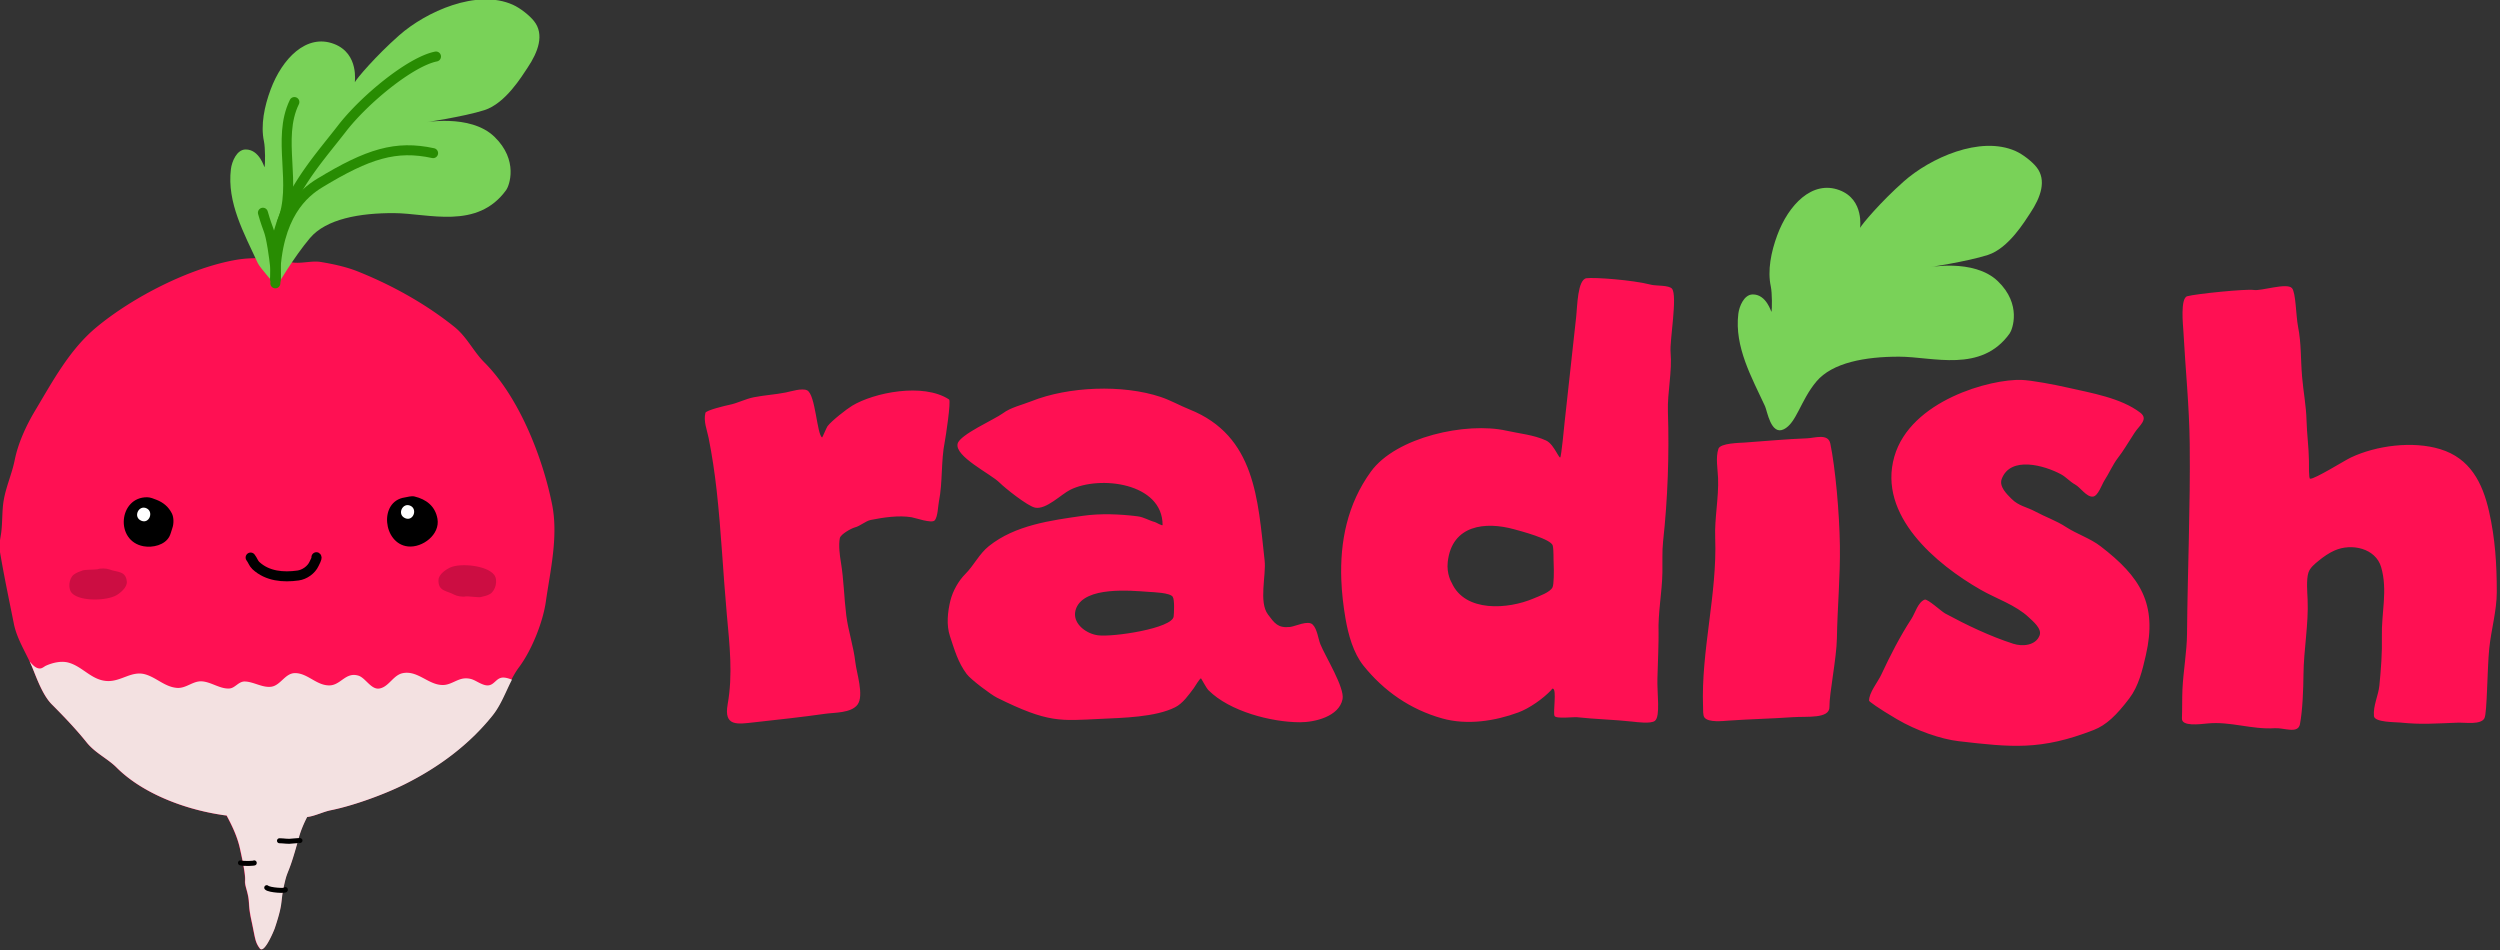 <svg width="1000" height="380" xmlns="http://www.w3.org/2000/svg">
  <rect width="100%" height="100%" fill="#333333" stroke="none"/>
  <path
    d="M100.055 103.34a44.142 44.142 0 0 0-5.17.526c-18.725 3.125-41.843 14.974-56.478 27.181-10.69 8.918-17.447 21.67-24.337 33.164-3.615 6.032-6.842 13.075-8.206 19.898-1.073 5.376-3.473 10.574-4.397 16.116-.697 4.187-.438 8.473-.959 12.646-.286 2.286-1.004 4.973-.62 7.283 1.646 9.884 3.727 19.674 5.666 29.382 1.28 6.398 5.194 12.018 7.587 18.007 1.78 4.453 4.138 10.775 7.586 14.225 4.567 4.573 9.747 9.996 13.872 15.157 3.453 4.32 8.357 6.444 12.013 10.104 10.103 10.113 26.262 16.298 40.409 18.658 1.17.195 2.352.397 3.56.526 2.256 4.187 4.286 8.49 5.325 13.173 3.57 16.075 1.051 10.803 2.615 16.359 1.601 5.688.403 5.142 1.958 12.346 1.554 7.205 1.416 8.683 3.365 11.285 1.75 2.334 5.647-7.104 6.007-8.183 3.511-10.542 2.067-9.703 3.664-17.002 1.609-7.35 1.52-2.984 5.924-19.144.735-2.7 1.932-5.57 3.314-8.245 3.099-.353 6.388-2.09 9.412-2.696 8.996-1.801 21.428-6.323 29.663-10.444 13.479-6.747 25.648-15.726 35.052-27.491 4.55-5.695 6.404-13.499 10.712-19.248 5.022-6.7 9.557-17.928 10.745-26.25 1.767-12.384 5.056-26.116 2.508-38.867-3.781-18.925-13.215-42.95-27.124-56.874-4.414-4.417-6.922-10.148-12.014-14.225-11.404-9.133-24.766-16.592-38.52-22.099-4.723-1.89-9.83-2.977-14.83-3.812-3.934-.655-8.436.966-12.293 0-4.678-1.17-10.612-1.708-16.009-1.456Z"
    fill="#FF1053"
  />
  <path
    d="M15.997 267.392c.968-.023 1.646-.792 2.487-1.163 2.633-1.16 6.01-1.962 8.884-1.185 5.849 1.58 9.494 7.42 16.064 7.376 5.309-.035 9.35-4.169 14.628-2.692 4.467 1.25 7.89 5.069 12.752 5.427 1.733.128 3.26-.51 4.765-1.19l.752-.34c1.379-.616 2.766-1.166 4.304-1.09 3.776.184 7.385 3.133 11.144 2.863 2.303-.166 3.635-2.878 6.198-2.798 3.525.11 7.083 2.608 10.597 2.082 3.68-.551 5.485-5.409 9.398-5.434 5.054-.035 8.563 4.952 13.754 4.917 4.601-.03 6.479-5.484 11.643-3.9 1.247.382 2.376 1.527 3.532 2.644l.409.392c1.37 1.294 2.798 2.422 4.523 2.098 3.77-.708 5.462-5.385 9.294-6.138 6.214-1.22 10.495 5.152 16.53 4.719 2.987-.216 5.46-2.56 8.452-2.632 3.227-.078 4.312 1.415 7.18 2.472 2.293.845 3.456 0 4.55-.977l.273-.246.273-.246c.826-.733 1.712-1.394 3.106-1.325 1.132.055 2.21.443 3.29.837-.66 1.282-1.279 2.6-1.895 3.924l-.726 1.56c-1.46 3.118-2.987 6.195-5.089 8.824-9.413 11.765-21.593 20.744-35.085 27.49-8.243 4.122-20.687 8.644-29.691 10.445-3.028.605-6.32 2.343-9.422 2.696-1.383 2.675-2.58 5.546-3.316 8.245-2.6 9.534-3.637 11.924-4.38 13.79l-.074.188-.036.094-.108.278-.07.187c-.385 1.032-.73 2.182-1.262 4.607-.6 2.737-.771 4.33-.937 5.808l-.041.367-.043.367c-.263 2.201-.67 4.53-2.647 10.46-.034.101-.098.276-.19.507l-.1.25c-1.011 2.497-4.19 9.469-5.723 7.426-1.951-2.602-1.812-4.08-3.368-11.285-1.556-7.204-.357-6.658-1.96-12.346-.485-1.723-.577-2.404-.58-3.004v-.115c.001-.096.004-.19.007-.29l.005-.12.002-.062.004-.128c.038-1.25-.018-3.477-2.055-12.64-1.04-4.684-3.072-8.986-5.33-13.173-1.21-.13-2.392-.33-3.564-.526-14.16-2.36-30.335-8.545-40.448-18.658-3.66-3.66-8.568-5.783-12.025-10.104-4.129-5.161-9.314-10.584-13.885-15.157-3.45-3.45-5.812-9.772-7.593-14.225a53.344 53.344 0 0 0-1.32-2.998c1.24 1.47 2.518 2.888 4.163 2.847Z"
    fill="#F3E1E1"
  />
  <path
    d="M119.99 336.194c.09.045-2.213.1-2.913.216-1.879.313-3.458-.108-5.285-.108M101.693 345.146c.524.175-4.194.436-5.501 0M114.136 355.825c.653.653-6.405.282-7.443-.756"
    stroke="#000"
    stroke-width="2"
    stroke-linecap="round"
    stroke-linejoin="round"
    fill="none"
  />
  <path
    d="M163.178 218.576c5.832.615 12.904-4.766 11.809-11.04-.888-5.074-4.47-7.803-9.17-8.94-1.284-.31-2.75.21-3.963.392-10.438 1.575-8.642 18.536 1.324 19.588Z"
    fill="#000"
  />
  <path
    d="M164.312 202.38c-3.229-1.722-5.766 3.52-2.14 4.942 3.093 1.214 4.884-3.48 2.14-4.943Z"
    fill="#FFF"
  />
  <path
    d="M57.449 218.51c3.63.655 8.482-.478 10.297-3.9.572-1.078.774-2.235 1.187-3.363.594-1.62.653-4.208-.171-5.851-1.322-2.631-3.391-4.388-6.145-5.47-1.104-.435-2.473-1.01-3.71-1.025-11.45-.138-13.048 17.516-1.458 19.609Z"
    fill="#000"
  />
  <path
    d="M58.75 203.39c-3.229-1.72-5.765 3.52-2.139 4.943 3.092 1.214 4.884-3.48 2.14-4.943Z"
    fill="#FFF"
  />

  <path
    d="M39.035 227.693c-.432.17-5.05.152-5.907.454-1.198.423-2.569.887-3.621 1.706-1.95 1.516-2.501 5.703-.601 7.536 3.388 3.272 13.813 2.909 17.63.728 1.583-.906 4.357-3.176 4.196-5.383-.33-4.506-3.857-3.751-6.991-4.965-1.121-.433-3.526-.543-4.706-.076Z"
    fill="#000"
    opacity=".2"
  />
  <path
    d="M126.571 222.884c.346.222-.719 2.152-.941 2.64-1.113 2.434-3.804 4.318-6.422 4.68-5.853.814-12.233.339-16.89-4.005-.908-.846-1.28-2.203-2.07-3.182"
    stroke="#000"
    stroke-width="4"
    stroke-linecap="round"
    stroke-linejoin="round"
    fill="none"
  />
  <path
    d="M186.349 238.549c.45-.12 5.03.488 5.918.287 1.244-.28 2.664-.58 3.814-1.285 2.13-1.304 3.22-5.517 1.574-7.636-2.937-3.78-13.323-4.736-17.394-2.989-1.688.724-4.732 2.694-4.858 4.975-.258 4.652 3.337 4.33 6.29 5.97 1.055.587 3.426 1.006 4.656.678Z"
    fill="#000"
    opacity=".2"
  />

  <path
    d="M110.647 114.602s-6.68-7.503-7.54-9.374c-5.41-11.785-12.41-24.16-10.741-37.604.365-2.951 2.31-7.778 5.837-7.832 5.6-.085 7.544 7.266 7.595 7.105.322-1.022.33-7.794-.205-10.288-1.405-6.561.162-14.109 2.676-20.847 4.57-12.244 14.251-22.424 25.333-18.194 10.28 3.924 8.182 15.654 8.345 15.308.678-1.435 8.376-10.504 17.73-18.753C170.411 4.657 190.75-4.53 205.114 1.89c3.014 1.348 6.7 4.282 8.5 6.554 4.225 5.327 1.665 12.31-2.594 18.651-2.209 3.287-8.78 14.248-17.251 16.955-8.471 2.707-24.807 5.07-24.807 5.07s19.061-3.838 28.812 5.59c9.75 9.43 5.912 19.612 4.735 21.249-11.597 16.14-31.2 9.347-44.89 9.286-13.689-.062-27.146 2.29-33.652 10-6.507 7.708-13.32 19.358-13.32 19.358Z"
    fill="#79D258"
  />
  <path
    d="M110.132 113.329c.634-6.338-.686-12.152.916-18.708a62.892 62.892 0 0 1 1.7-5.742c3.642-10.45 9.686-19.163 15.683-26.896 2.896-3.735 5.782-7.242 8.38-10.606 8.938-11.567 27.344-26.703 37.584-28.771"
    stroke="#288C02"
    stroke-width="4"
    stroke-linecap="round"
    stroke-linejoin="round"
    fill="none"
  />
  <path
    d="M110.214 111.497c.336.897.074-2.975-.02-3.77-.332-2.832-.656-5.642-1.118-8.439-1.374-8.305-1.621-6.136-3.91-14.196M112.745 89.046c6.38-15.221-2.213-33.408 5.007-48.229"
    stroke="#288C02"
    stroke-width="4"
    stroke-linecap="round"
    stroke-linejoin="round"
    fill="none"
  />
  <path
    d="M110.025 111.562c.553-25.592 11.585-34.528 17.911-38.37 19.35-11.746 30.467-15.156 45.303-11.938"
    stroke="#288C02"
    stroke-width="4"
    stroke-linecap="round"
    stroke-linejoin="round"
    fill="none"
  />

  <path
    d="M291.057 281.75c2.14-11.928.776-23.804-.32-35.874-1.507-16.57-2.234-33.16-4.07-49.69-.776-6.986-1.844-14.145-3.213-20.989-.652-3.261-2.13-6.685-1.285-10.066.258-1.031 8.203-2.926 9.638-3.213 3.216-.643 6.313-2.333 9.639-2.999 4.221-.844 8.63-1.084 12.85-1.927 1.997-.4 6.534-1.873 8.567-.857 3.382 1.691 3.895 17.797 5.997 18.847.087.044 1.784-4.02 2.142-4.497 1.618-2.158 7.672-6.883 9.912-8.227 8.655-5.193 28.286-9.278 38.706-2.482.862.563-1.353 15.115-1.713 16.92-1.565 7.818-.776 16.089-2.357 23.988-.336 1.681-.432 6.215-1.713 7.496-1.256 1.257-7.686-1.031-9.21-1.285-5.141-.857-11.34.083-16.277 1.07-2.183.437-4.223 2.449-6.425 3-1.34.334-5.685 2.72-5.997 4.283-.567 2.833-.026 6.916.428 9.638 1.157 6.94 1.264 14.181 2.142 21.203.789 6.315 2.929 12.44 3.64 18.848.46 4.142 3.562 13.314.858 16.92-2.564 3.417-9.185 3.118-12.85 3.641-9.468 1.353-18.987 2.371-28.487 3.427-6.652.74-12.21 1.798-10.602-7.175ZM681.223 282.83c-.849-22.54 5.703-45.158 4.855-67.688-.3-7.945 1.45-15.953 1.152-23.898-.134-3.568-1.043-8.224.139-11.731.768-2.282 8.42-2.347 10.429-2.488 8.458-.592 16.636-1.384 25.082-1.702 3.032-.114 8.384-2.075 9.248 2.105 2.002 9.689 3.636 27.513 3.827 40.832.177 12.364-.986 24.684-1.194 37.008-.138 8.127-3.069 22.141-2.98 27.489.083 4.879-8.948 3.716-14.736 4.12-8.465.593-17.106.772-25.587 1.365-2.238.156-8.051.863-9.677-1.241-.671-.869-.522-3.2-.558-4.17ZM758.83 287.716c-7.702-4.52-11.18-7.155-11.194-7.407-.155-3.075 3.543-7.595 4.825-10.343 3.611-7.744 7.577-15.493 12.15-22.501 1.394-2.135 2.583-6.634 5.275-7.614 1.13-.411 6.707 4.744 8.159 5.528 8.712 4.705 17.944 9.116 27.283 12.129 3.599 1.161 8.958.785 10.523-3.377 1.007-2.678-2.774-5.713-4.334-7.191-5.218-4.94-13-7.465-19.19-11.006-17.79-10.174-41.357-29.753-34.587-53.313 6.458-22.473 38.574-31.12 50.948-30.652 3.871.147 12.814 1.797 18.384 3.074 9.195 2.107 21.308 4.087 29.054 10.038 3.384 2.6-.392 5.106-2.256 7.962-3.715 5.69-4.297 6.983-6.71 10.125-2.074 2.7-3.584 6.266-5.45 9.124-.922 1.414-2.497 6.188-4.556 6.358-2.57.214-5.02-3.713-7.091-4.831-2.111-1.14-3.561-2.965-5.647-4.093-6.64-3.585-20.233-7.449-23.732 1.857-1.15 3.058 2.123 6.14 3.87 7.902 2.956 2.98 6.065 3.235 9.545 5.114 4.091 2.21 8.374 3.64 12.288 6.196 4.349 2.838 9.644 4.491 13.834 7.711 15.886 12.205 22.827 23.03 18.117 43.578-1.385 6.04-2.892 12.35-6.572 17.216-5.187 6.859-9.309 10.762-14.273 12.696-21.218 8.263-32.918 6.916-54.052 4.482-7.107-.819-16.91-4.242-24.612-8.762ZM919.995 289.61c1.032-5.54 1.343-13.887 1.396-19.755.083-9.947 2.078-20.136 1.653-30.06-.121-2.897-.561-7.859.304-10.682.614-2.02 2.64-3.62 4.119-4.828 1.874-1.535 4.028-3.05 6.334-4.077 6.91-3.084 16.5-.831 18.654 6.643 2.7 9.336.06 18.255.296 27.766.159 6.398-.364 13.24-1.002 19.605-.387 3.937-2.571 8.136-2.17 12.217.244 2.527 8.588 2.387 10.454 2.573 8.77.874 13.01.416 23.494.037 2.283-.083 8.905.995 10.263-1.796 1.077-2.203 1.085-19.629 1.897-27.78.743-7.442 3.026-15.143 3.026-22.654 0-11.148-.63-21.326-3.095-32.255-2.632-11.617-7.654-21.274-19.518-24.901-10.97-3.355-25.519-1.49-35.722 3.325-2.647 1.252-14.474 8.696-16.34 8.509-.584-.058-.44-5.566-.455-7.1-.06-5.327-.834-10.892-.971-16.223-.152-5.92-1.267-11.473-1.768-17.391-.637-7.538-.265-13.165-1.637-20.217-.84-4.323-.857-13.565-2.415-15.31-2.05-2.3-12.249 1.223-15.26.731-3.012-.491-23.108 1.523-26.65 2.508-2.83.788-1.645 11.81-1.549 13.619.808 15.154 2.382 30.276 2.551 45.4.286 25.256-.854 50.696-1.075 76.028-.062 7.079-1.511 15.153-1.831 22.2-.164 3.591-.057 7.992-.205 11.647-.131 3.24 6.95 2.318 10.323 1.986 8.988-.884 17.704 2.504 26.783 1.905 3.718-.245 9.348 2.444 10.116-1.67ZM379.096 247.321c-.095 2.461.142 4.905.877 7.112 1.84 5.52 3.195 10.502 6.733 15.22 1.637 2.183 9.736 8.257 12.113 9.434 20.595 10.201 25.223 9.233 41.391 8.463 8.928-.425 21.888-.655 29.822-4.622 3.123-1.562 5.5-5.019 7.515-7.705.24-.32 2.594-4.287 2.892-3.84.605.908 2.067 3.822 2.987 4.741 8.394 8.394 25.072 12.777 36.649 12.777 5.815 0 15.553-2.264 16.95-9.245.918-4.59-6.976-17.227-8.866-21.951-.905-2.262-1.255-6.044-3.082-7.871-1.867-1.868-6.923.714-9.032.948-4.91.546-6.269-1.54-8.866-5.001-3.738-4.984-.674-15.667-1.327-21.55-2.705-24.338-3.646-49.893-30.036-60.45-3.904-1.561-7.578-3.679-11.544-5.001-15.258-5.086-36.939-4.204-51.774 1.73-3.62 1.448-8.186 2.436-11.355 4.813-3.215 2.41-17.176 8.49-18.088 12.137-1.28 5.12 13.259 12.097 16.737 15.575 2.257 2.258 11.288 9.436 14.247 10.027 4.432.887 10.391-5.314 14.034-7.135 11.736-5.868 36.957-2.826 36.957 14.057 0 .545-2.655-1.054-3.082-1.16-2.325-.582-4.37-1.982-6.922-2.3-7.036-.88-14.82-1.206-21.928-.19-12.771 1.825-27.037 3.704-37.55 12.114-3.895 3.116-5.952 7.682-9.435 11.165-2.707 2.707-4.99 6.76-5.95 10.597-.548 2.193-.972 4.65-1.067 7.111Zm50.92-2.133c.06-.664.225-1.344.522-2.039 3.671-8.587 21.455-6.953 28.945-6.4 1.688.124 8.595.3 9.624 1.991.787 1.294.495 6.543.356 7.846-.507 4.737-24.16 8.324-30.249 7.54-4.59-.593-9.611-4.292-9.198-8.938ZM536.527 231.984c.19 5.11.788 10.251 1.66 15.36 1.086 6.372 3.122 13.834 7.182 18.895 8.223 10.25 18.785 17.546 31.482 21.121 10.038 2.828 21.202 1.049 30.509-2.394 4.414-1.632 9.957-5.547 13.133-8.937.158-.169.318-.723.735-.569 1.48.548-.02 9.29.57 10.882.483 1.307 7.67.4 8.984.544 7.418.815 14.801.952 22.117 1.755 1.899.209 7.49.966 9.079-.309 2.26-1.812.797-11.19.996-17.02.199-5.83.524-15.884.45-18.159-.261-8.045 1.391-16.088 1.541-24.133.078-4.15-.167-8.447.285-12.564 1.854-16.891 2.47-34.77 1.92-51.678-.258-7.93 1.76-16.084 1.066-23.943-.402-4.564 2.842-22.51.57-25.342-1.18-1.47-6.452-1.115-8.203-1.565-7.858-2.017-22.976-3.045-26.005-2.63-3.587.489-3.675 11.34-4.101 15.218-1.541 14.035-3.074 28.023-4.622 42.125-.154 1.405-1.311 13.973-1.802 14.367-.209.166-1.401-1.938-1.517-2.134-.932-1.575-2.328-3.843-4.126-4.67-4.958-2.28-10.6-2.75-15.906-3.936-15.894-3.554-44.053 2.474-54.145 16.358-9.444 12.994-12.424 28.027-11.852 43.358Zm42.575-7.254c1.68-14.812 15.065-16.2 26.575-13.015 2.236.619 14.849 3.878 15.433 6.543.405 1.851.227 5.076.38 7.99.095 1.865.097 7.541-.476 8.675-1.03 2.044-5.217 3.453-7.68 4.505-10.016 4.273-27.345 5.654-32.667-6.354 0 0-2.125-3.396-1.565-8.344Z"
    fill="#FF1053"
  />
  <path
    d="M713.482 171.73c-5.13 2.474-6.605-7.372-7.457-9.213-5.364-11.592-12.296-23.762-10.693-37.01.352-2.91 2.253-7.67 5.728-7.733 5.516-.1 7.454 7.136 7.503 6.976.313-1.008.3-7.679-.233-10.134-1.403-6.46.117-13.9 2.575-20.545 4.464-12.075 13.97-22.133 24.9-17.998 10.139 3.835 8.106 15.397 8.267 15.055.663-1.416 8.22-10.373 17.41-18.526 10.546-9.357 30.555-18.47 44.724-12.188 2.974 1.318 6.613 4.199 8.393 6.43 4.178 5.236 1.677 12.123-2.5 18.382-2.165 3.243-8.607 14.062-16.943 16.754-8.337 2.691-24.423 5.068-24.423 5.068s18.767-3.838 28.4 5.422c9.633 9.258 5.883 19.301 4.729 20.918-11.377 15.933-30.71 9.3-44.195 9.28-13.484-.019-26.735 2.338-33.121 9.952-6.387 7.614-7.934 16.636-13.064 19.11Z"
    fill="#79D258"
  />
</svg>
